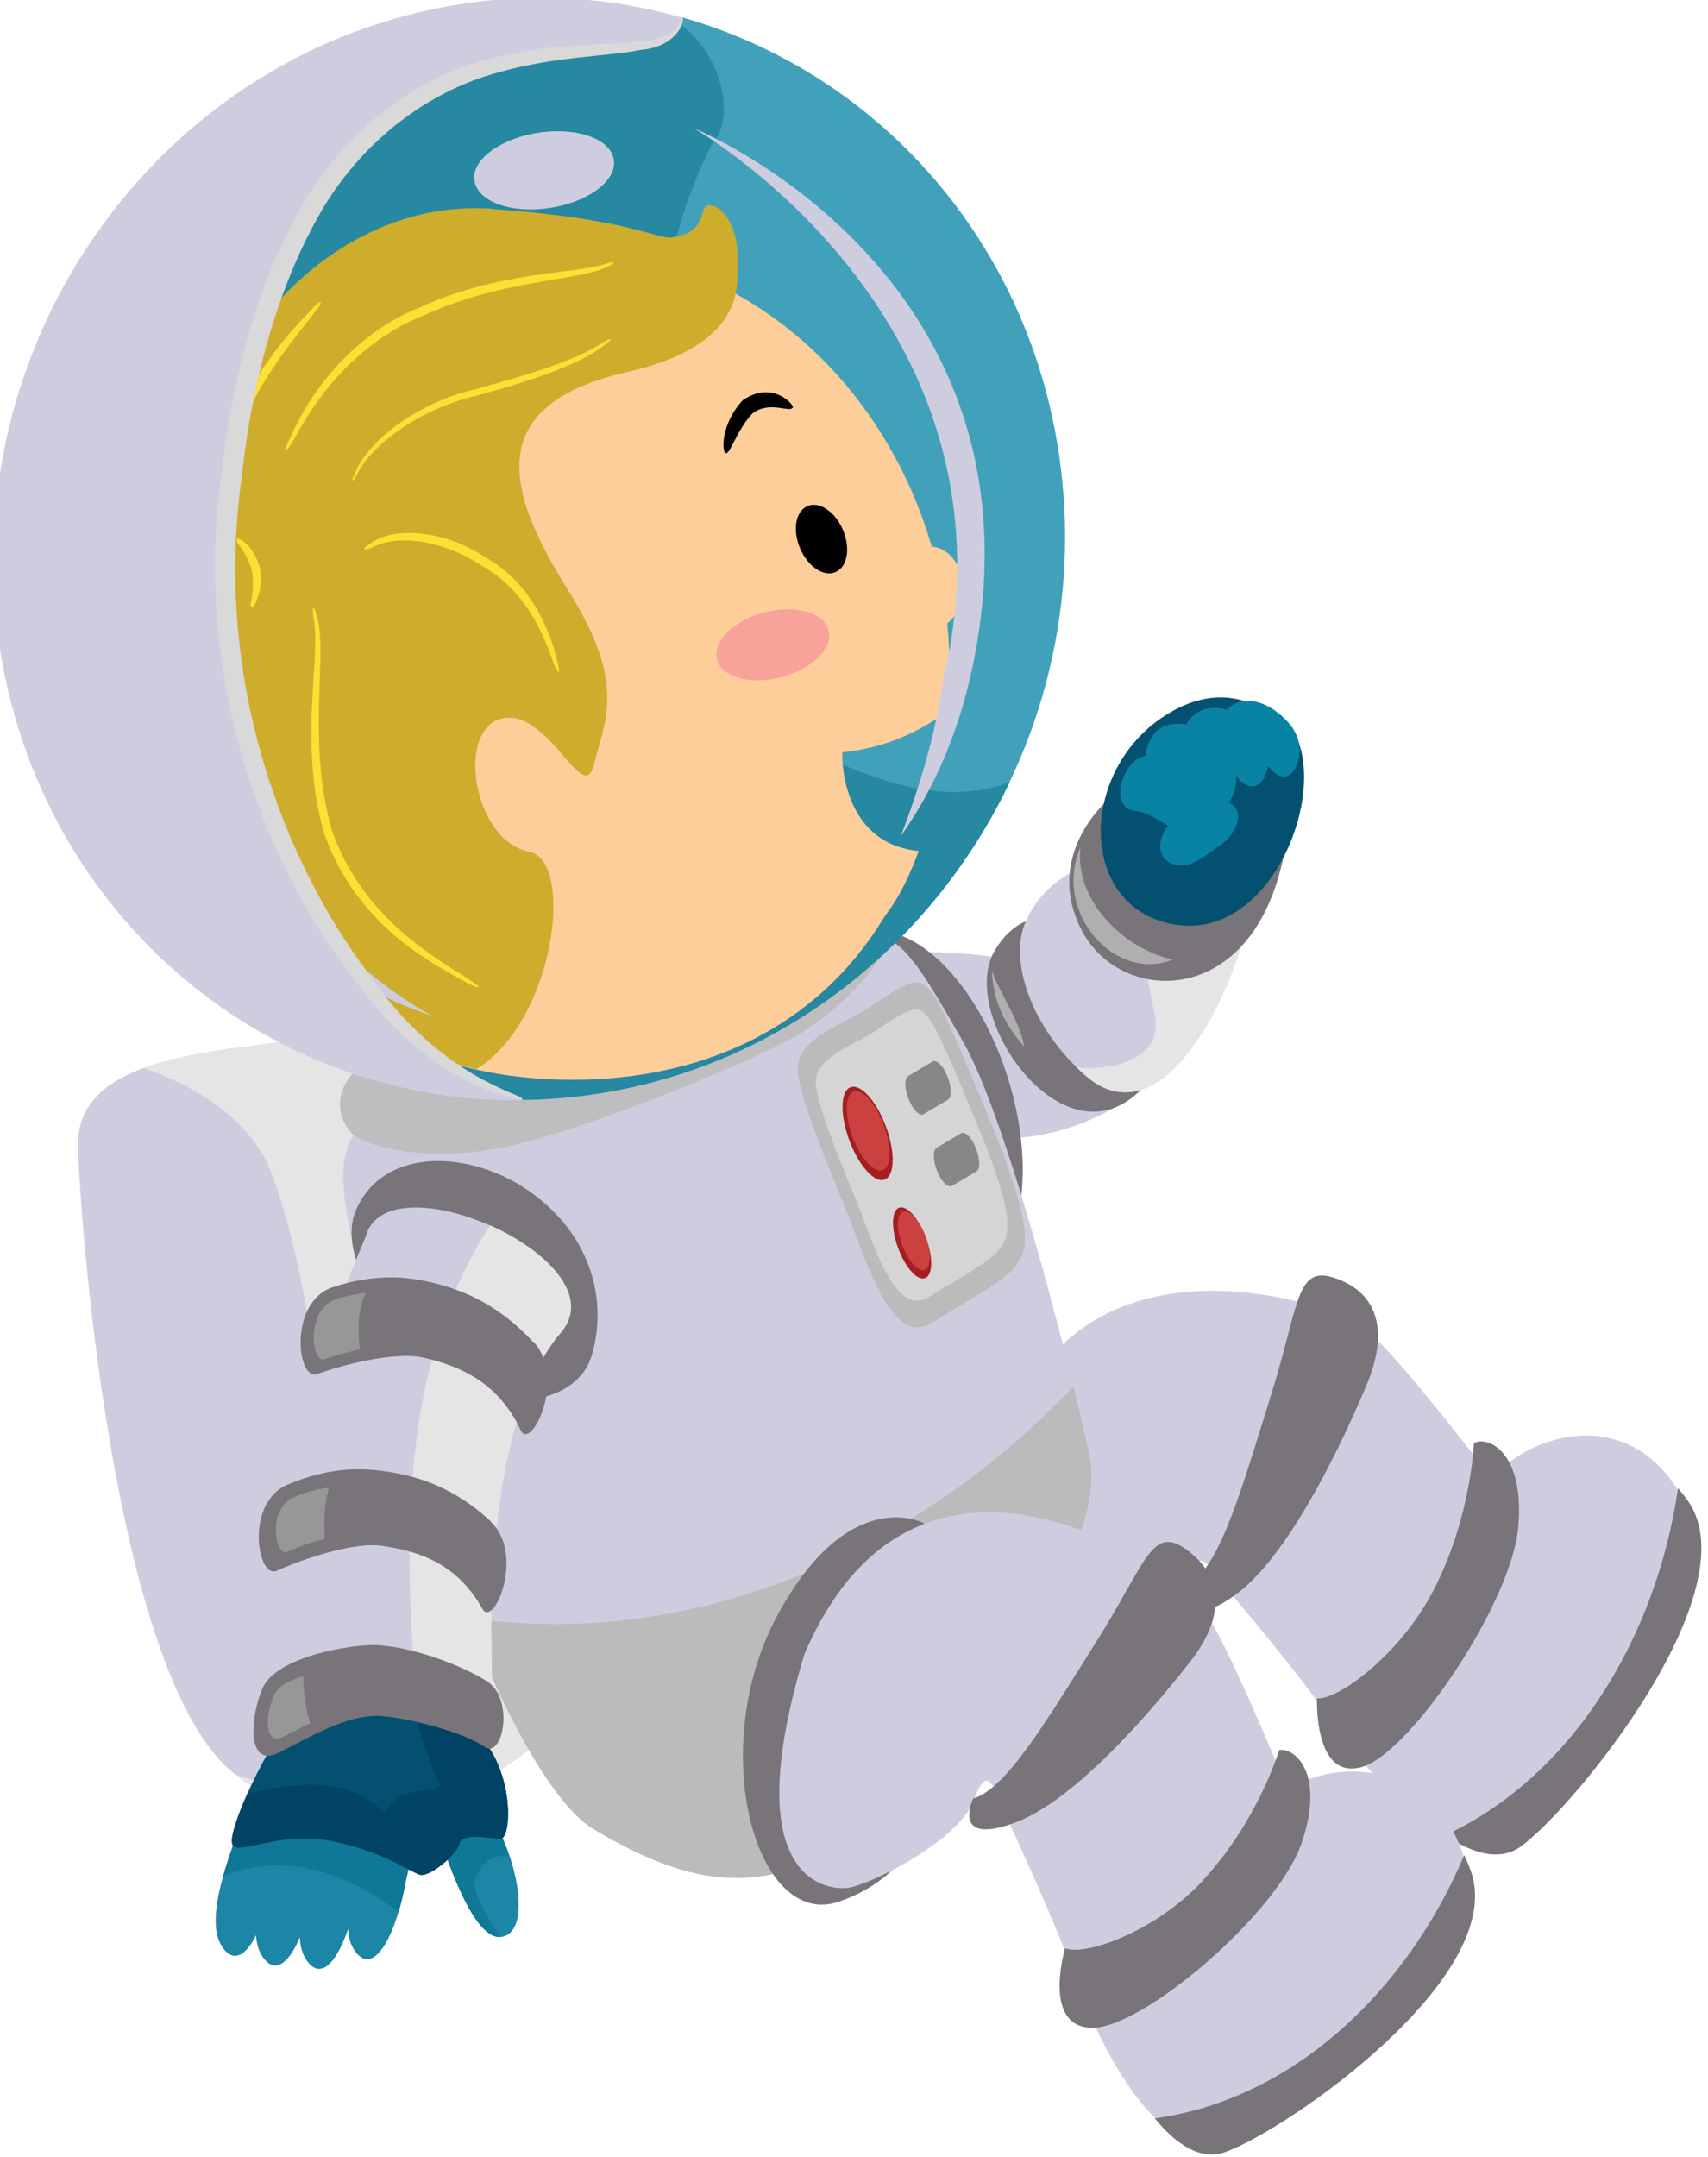<?xml version="1.0" encoding="UTF-8"?>
<svg id="Layer_1" data-name="Layer 1" xmlns="http://www.w3.org/2000/svg" viewBox="0 0 56.48 71.3">
  <defs>
    <style>
      .cls-1 {
        fill: #0883a4;
      }

      .cls-2 {
        fill: #f7a39a;
      }

      .cls-3 {
        fill: #41a1ba;
      }

      .cls-4 {
        fill: #fedf33;
      }

      .cls-5 {
        fill: #d5d5d6;
      }

      .cls-6 {
        fill: #ceac2c;
      }

      .cls-7 {
        fill: #cb4140;
      }

      .cls-8 {
        fill: #045071;
      }

      .cls-9 {
        fill: #1d85a5;
      }

      .cls-10 {
        fill: #afafb0;
      }

      .cls-11 {
        fill: #e5e5e5;
      }

      .cls-12 {
        fill: #a41e22;
      }

      .cls-13 {
        fill: #bfbebe;
      }

      .cls-14 {
        fill: #888788;
      }

      .cls-15 {
        fill: #2688a1;
      }

      .cls-16 {
        fill: #107897;
      }

      .cls-17 {
        fill: #bbbbbc;
      }

      .cls-18 {
        fill: #979797;
      }

      .cls-19 {
        fill: #004364;
      }

      .cls-20 {
        fill: #78747a;
      }

      .cls-21 {
        fill: #010101;
      }

      .cls-22 {
        fill: #cecde0;
      }

      .cls-23 {
        fill: #d8d9d8;
      }

      .cls-24 {
        fill: #fdcd9a;
      }
    </style>
  </defs>
  <g>
    <path class="cls-22" d="M45.13,43.91c1.18.97,4.25,5.03,4.25,5.03.54-1.08,3.99-2.81,6.02.18,2.03,3-3.8,10.19-5.63,11.54-1.82,1.35-4.85-2.48-5.64-3.63-.78-1.16-2.36-3.09-3.42-4.35-.73-.87-1.13-1.77-1.29-.31-.16,1.49-2.8,3.89-3.36,4.06,0,0-3.57,1.6-3.22-7.03,1.46-9.62,11.22-6.37,12.28-5.5Z"/>
    <path class="cls-20" d="M47.79,60.66c.88.6,1.79.89,2.51.37,1.8-1.32,7.57-8.42,5.53-11.4-.11-.16-.23-.3-.34-.44-.72,4.95-3.5,9.52-7.69,11.47Z"/>
    <path class="cls-20" d="M39.4,52.3c.97-.63,1.69-3.17,2.65-6.25.96-3.08.79-4.33,2.24-3.75,1.45.58,1.52,1.97.93,3.41-.6,1.44-2.42,5.53-4.29,6.95-1.87,1.41-1.53-.35-1.53-.35Z"/>
    <path class="cls-20" d="M47.39,52.59c-1.1,2.12-3.15,3.61-3.84,3.55,0,0-.11,2.76,1.51,2.26,1.62-.5,4.96-5.48,5.15-7.96.2-2.48-1.03-2.98-1.47-2.74,0,0-.09,2.47-1.35,4.89Z"/>
  </g>
  <g>
    <g>
      <path class="cls-22" d="M33.45,31.73s-5.25-1.08-7.35,1.22c-1.33,1.46,3.7,4.54,7.17,4.66,2,.07,4.52-1.25,5.23-2.39,1.92-3.12-3.44-3.31-5.05-3.49Z"/>
      <path class="cls-20" d="M34.64,30.34s-1.01-.18-1.75,1.09c-1.36,2.3,2.94,8.13,5.5,3.7,0,0-.04-3.02-3.75-4.79Z"/>
      <path class="cls-10" d="M32.8,32.09c.03,1.04.48,1.84,1.07,2.51-.14-.83-.76-1.67-1.07-2.51Z"/>
      <path class="cls-22" d="M33.91,30.48c-.56,1.28.2,3.51,1.98,5.07,2.06,1.81,4.16-1.07,5.23-4.49,0,0-3.94-2.41-4.66-2.47-.72-.06-1.97.57-2.55,1.89Z"/>
      <path class="cls-11" d="M38.21,33.71c.14,1.29-1.39,1.7-2.61,1.57.09.09.19.18.29.27,2.06,1.81,4.16-1.07,5.23-4.49,0,0-1.36-.83-2.63-1.53-1.02.84-.54,2.9-.27,4.18Z"/>
      <path class="cls-20" d="M36.51,26.57s-2.05,1.85-.68,4.29c1.37,2.44,5.93,2.47,6.72-3.17,0,0-4.06-2.8-6.04-1.12Z"/>
      <path class="cls-10" d="M38.78,31.72c-1.63-.36-3.26-1.96-3.05-3.72-.93,2.15,1.13,4.49,3.05,3.72Z"/>
      <path class="cls-8" d="M42.94,24.53s-1.7-2.64-4.44-.86c-2.73,1.77-2.85,5.97-.05,6.8,3.26.97,5.32-3.67,4.49-5.94Z"/>
    </g>
    <g>
      <path class="cls-1" d="M41.97,25.36s-.75-.58-1.12-.6c-.38-.02-.89-.54-.45-1.13.52-.7,1.33-.54,1.98.03.65.57.71,1.18.47,1.7-.24.52-.7.28-.87,0Z"/>
      <path class="cls-1" d="M40.91,25.67s-.78-.6-1.17-.62c-.39-.02-.91-.55-.47-1.18.49-.7,1.38-.56,2.06.03.68.59.74,1.23.49,1.77-.25.54-.73.3-.91,0Z"/>
      <path class="cls-1" d="M39.75,26.36s-.84-.65-1.27-.67c-.43-.02-.82-.49-.44-1.24.38-.75,1.43-.65,2.16,0,.73.64.8,1.33.53,1.92-.27.59-.79.32-.98,0Z"/>
      <path class="cls-1" d="M38.74,27.38s-.79-.56-1.21-.58c-.43-.02-.68-.53-.3-1.28.38-.75,1.23-.7,1.97-.06.74.64.8,1.33.53,1.92-.27.59-.79.32-.98,0Z"/>
      <path class="cls-1" d="M39.16,28.6c-.55.06-1.01-.37-.69-1.05.4-.87,1.5-1.29,2.15-1.02.65.26.21,1.11-.32,1.45-.22.14-.74.58-1.13.63Z"/>
    </g>
  </g>
  <path class="cls-20" d="M33.25,35.39c1.06,3.13.6,6.2-1.03,6.85-1.62.65-3.8-1.36-4.86-4.49-1.06-3.13-.6-6.2,1.03-6.85,1.62-.65,3.8,1.36,4.86,4.49Z"/>
  <path class="cls-22" d="M11.1,34.16c-3.05.65-8.64.41-8.52,3.78.12,3.36,1.32,17.69,5.18,20.7,3.86,3.01,9.51.76,12.71-4.02,3.19-4.78-9.36-20.45-9.36-20.45Z"/>
  <path class="cls-11" d="M10.84,58.09c.34-5.25.03-14.35-1.88-19.35-.95-2.48-4.18-3.4-4.2-3.44,1.87-.68,4.54-.76,6.34-1.14,0,0,12.56,15.67,9.36,20.45-3.18,4.76-8.8,7-12.66,4.05,1.41.52,2.72.52,3.04-.57Z"/>
  <g>
    <path class="cls-22" d="M15.03,36.5c-1.88.13-3.97,0-3.65,2.97.32,2.96,2.26,7.5,2.72,9.26.46,1.76,1.65,7.96,4.77,9.76,3.12,1.8,6.68,1.85,9.84-.13,1.54-.97,3.5-2.6,5.01-4.43,1.58-1.92,2.67-4.07,2.28-5.9-.77-3.58-2.76-11.17-4.15-13.59-1.38-2.42-1.98-3.38-2.82-3.49-.84-.11-10.74,5.32-14.01,5.55Z"/>
    <path class="cls-17" d="M35.5,45.83c.2.82.37,1.58.51,2.2.39,1.83-.7,3.98-2.28,5.9-1.51,1.83-3.38,5.61-4.93,6.58-3.16,1.98-5.39,2.22-9.18-.05-1.58-.94-3.42-4.95-4.17-6.99,7.36,1.1,14.81-2.1,20.05-7.65Z"/>
  </g>
  <path class="cls-20" d="M30.55,50.35s-2.48-1.34-4.85,3.06c-2.37,4.4-.7,10.39,2.04,9.45,2.74-.94,2.97-3.3,2.97-3.3l-.16-9.21Z"/>
  <path class="cls-13" d="M11.71,35.44c-.78.8-.45,1.77.04,2.12.49.35,2.49.92,5.2.3,2.71-.62,7.91-2.78,9.33-3.59,1.55-.88,3.09-2.59,3.07-3.29-.01-.7.05-1.55-.41-1.78-.46-.23-3.05,2.96-7.7,4.53-7.48,2.52-9.3,1.48-9.53,1.71Z"/>
  <g>
    <path class="cls-17" d="M28.44,33.48c-.91.54-2.23.97-2.05,2.06.18,1.11,1.09,3.22,1.67,4.67.58,1.46,1.42,4.33,2.73,3.53,1.41-.87,2.5-1.45,2.8-1.9.3-.46.77-.86-.85-4.79-1.62-3.92-1.97-4.72-2.55-4.56-.58.16-1.32.74-1.74.99Z"/>
    <path class="cls-5" d="M28.72,34.22c-.77.45-1.88.82-1.73,1.74.15.93.92,2.72,1.41,3.94.49,1.23,1.2,3.65,2.3,2.98,1.19-.73,2.11-1.22,2.36-1.61.25-.38.65-.73-.72-4.04-1.37-3.31-1.67-3.99-2.15-3.85-.49.14-1.11.63-1.47.84Z"/>
    <path class="cls-12" d="M29.27,37.17c.33.84.33,1.65.01,1.81-.32.16-.84-.38-1.17-1.22-.33-.84-.33-1.65-.01-1.81.32-.16.84.38,1.17,1.22Z"/>
    <path class="cls-7" d="M29.2,37.13c.28.71.28,1.41.01,1.54-.27.14-.72-.33-1-1.04-.28-.71-.28-1.4-.01-1.54.27-.14.72.33,1,1.04Z"/>
    <path class="cls-12" d="M30.6,40.86c.25.64.26,1.26.01,1.38s-.64-.29-.89-.93c-.25-.64-.25-1.26-.01-1.38.24-.12.64.29.89.93Z"/>
    <path class="cls-7" d="M30.59,40.83c.21.53.21,1.04,0,1.14-.2.1-.53-.24-.74-.77-.21-.53-.21-1.04,0-1.14.2-.1.53.24.74.77Z"/>
    <path class="cls-14" d="M31.33,35.58c.14.35.15.69.02.77l-.81.48c-.13.08-.35-.14-.49-.49h0c-.14-.35-.15-.69-.02-.77l.81-.48c.13-.08.35.14.49.49h0Z"/>
    <path class="cls-14" d="M32.27,37.95c.14.35.15.69.02.77l-.81.48c-.13.08-.35-.14-.49-.49h0c-.14-.35-.15-.69-.02-.77l.81-.48c.13-.08.35.14.49.49h0Z"/>
  </g>
  <g>
    <path class="cls-22" d="M39.76,53.12c.9,1.3,2.85,6.12,2.85,6.12.79-.88,4.53-1.49,5.75,2,1.21,3.5-6.17,8.65-8.26,9.4-2.08.74-4.06-3.86-4.53-5.21-.47-1.35-1.51-3.69-2.22-5.22-.49-1.06-.65-2.05-1.16-.68-.52,1.38-3.65,2.89-4.23,2.88,0,0-3.83.45-1.36-7.73,3.78-8.81,12.37-2.72,13.16-1.57Z"/>
    <path class="cls-20" d="M38.19,70.03c.7.85,1.51,1.4,2.32,1.11,2.06-.73,9.35-5.8,8.13-9.29-.07-.19-.14-.36-.22-.53-1.91,4.54-5.71,8.09-10.23,8.7Z"/>
    <path class="cls-20" d="M32.18,59.45c1.09-.31,2.41-2.54,4.09-5.21,1.68-2.67,1.83-3.93,3.08-2.93,1.25,1,.98,2.36.05,3.56-.93,1.2-3.69,4.59-5.84,5.38-2.14.79-1.38-.8-1.38-.8Z"/>
    <path class="cls-20" d="M39.79,62.15c-1.58,1.71-3.92,2.52-4.57,2.25,0,0-.78,2.62.9,2.63,1.68.01,6.12-3.77,6.92-6.1.8-2.33-.25-3.18-.74-3.08,0,0-.7,2.34-2.51,4.29Z"/>
  </g>
  <g>
    <path class="cls-3" d="M9.52,28.21c-3.56-6.84-2.08-18,1.71-22.68C15.02.86,19.97,2.02,21.82,1.36c.64-.23.78-.52.69-.8,6.52,1.83,11.63,7.48,12.56,14.84,1.26,9.94-5.58,19.23-15.29,20.74-.84.13-1.68.2-2.5.21-3.55-1.01-5.66-4.11-7.76-8.14Z"/>
    <path class="cls-15" d="M11.23,5.54C15.02.86,19.97,2.02,21.82,1.36c.45-.16.65-.35.7-.54,1.44,1.08,1.78,3.17,1.03,3.93-3.55,6.98-1.66,16.86,3.94,20.37,1.82.79,3.91,1.5,5.9.73-2.54,5.33-7.51,9.35-13.6,10.3-.84.13-1.68.2-2.5.21-3.55-1.01-5.66-4.11-7.76-8.14-3.56-6.84-2.08-18,1.71-22.68Z"/>
    <g>
      <g>
        <path class="cls-24" d="M27.85,24.87c2.07-.23,2.99-1.1,3.51-1.32.07-.43.07-2-.04-2.94.33-.25.54-.71.52-1.23-.03-.72-.48-1.28-1.03-1.31-1.54-5.31-5.85-9.33-11.17-9.79-7.04-.61-13.18,5.23-13.73,13.03-.55,7.8,4.59,13.72,11.62,14.32,4.71.41,9.16-1.18,11.65-5.22.2-.33.63-.74,1.2-2.28-2.64-.26-2.53-3.26-2.53-3.26Z"/>
        <path class="cls-21" d="M27.83,17.42c.29.59.23,1.24-.14,1.46-.37.22-.9-.07-1.19-.66-.29-.59-.23-1.24.14-1.46.36-.22.9.07,1.19.66Z"/>
        <path class="cls-21" d="M26.21,13.47c-.07.19-.77-.24-1.33.2-.52.55-.74,1.36-.88,1.31-.12,0-.2-.92.56-1.75,1.04-.71,1.77.24,1.65.25Z"/>
        <path class="cls-2" d="M27.41,20.87c.12.6-.61,1.29-1.64,1.53-1.02.25-1.95-.04-2.07-.64-.12-.6.62-1.29,1.64-1.53,1.02-.25,1.95.04,2.06.64Z"/>
      </g>
      <path class="cls-6" d="M16.28,6.9c-5.26-.37-9.67,4.57-10.17,10.12-.12,1.35-.72,2.61-.82,4-.51,7.21,4.26,12.82,10.46,14.32,2.6-1.59,3.27-6.9,1.74-7.19-1.83-.35-2.44-4.04-.89-4.4,1.55-.35,2.7,2.96,3.04,1.52.35-1.44,1.11-2.64-.86-5.77-1.96-3.13-2.95-6.09,1.98-7.21,3.56-.81,3.67-2.54,3.62-3.44.11-1.23-.43-2.02-.89-2.06-.46-.05.04.88-1.29,1.06-.47.06-1.44-.63-5.93-.94Z"/>
      <g>
        <path class="cls-4" d="M10.53,10.17c.14-.19.08-.25-.08-.09-.42.43-1.37,1.37-2.16,2.76-.7,1.27-.9,2.62-.81,3.32.01.38.11.36.14,0,0-.69.22-1.94.9-3.17.76-1.34,1.65-2.33,2.01-2.83Z"/>
        <path class="cls-4" d="M20.02,8.85c.39-.17.35-.25-.03-.12-1,.33-3.46.23-6.06,1.41-2.41.94-3.8,3.09-4.3,4.26-.32.61-.23.66.12.09.58-1.13,1.94-3.15,4.28-4.07,2.53-1.16,4.94-1.12,5.99-1.57Z"/>
        <path class="cls-4" d="M11.74,15.64c-.16.3-.1.33.07.05.37-.83,1.85-2.1,3.9-2.6,1.83-.49,3.45-1.04,4.21-1.63.41-.28.37-.35-.05-.1-.78.53-2.37,1.02-4.21,1.52-2.07.5-3.61,1.87-3.92,2.77Z"/>
        <path class="cls-4" d="M18.35,22.02c.11.27.19.25.11-.03-.15-.71-.69-2.62-2.41-3.57-1.43-.95-3.05-.98-3.75-.49-.38.22-.32.31.05.15.7-.38,2.18-.3,3.56.61,1.63.89,2.18,2.63,2.43,3.33Z"/>
        <path class="cls-4" d="M15.5,32.52c.4.2.44.12.06-.11-.92-.64-3.5-1.9-4.58-4.95-.8-2.8-.21-5.41-.44-6.84-.17-.75-.26-.69-.14.02.16,1.35-.51,4.01.32,6.92,1.15,3.21,3.82,4.4,4.78,4.96Z"/>
        <path class="cls-4" d="M6.99,21.93c.15-.44.08-.49-.1-.06-.59,1-1.24,4.17.59,6.88,1.51,2.38,3.47,3.78,4.51,4.52.56.38.61.29.09-.13-.99-.81-2.9-2.25-4.37-4.56-1.75-2.61-1.21-5.58-.71-6.64Z"/>
        <path class="cls-4" d="M8.28,19.98c0,.08.06.13.1.07.13-.18.32-.66.22-1.25-.13-.53-.44-.86-.66-.97-.1-.07-.14.03-.08.13.14.18.35.46.47.91.08.5,0,.9-.05,1.12Z"/>
      </g>
    </g>
    <path class="cls-22" d="M31.63,19.49c.53-10-8.69-15.25-8.69-15.25,0,0,10.98,4.43,9.48,16.26-.39,3.04-1.38,5.37-2.64,7.15.66-1.7,1.17-3.45,1.43-5.28.22-.9.36-1.86.42-2.89Z"/>
    <path class="cls-22" d="M15.69,5.96c.08.69,1.18,1.1,2.45.92,1.28-.18,2.25-.89,2.16-1.58-.08-.69-1.18-1.1-2.45-.92-1.28.18-2.25.89-2.17,1.58Z"/>
    <path class="cls-22" d="M5.47,16.42s-1.91,13.62,8.85,17.17c0,0-8.93-4.34-8.85-17.17Z"/>
    <g>
      <path class="cls-22" d="M-.07,20.88C-1.34,10.94,5.51,1.65,15.21.14c2.03-.32,4.03-.27,5.92.1.46.09.92.2,1.37.33.09.28-.04.57-.69.8-1.85.66-6.8-.5-10.59,4.18-3.79,4.68-5.27,15.84-1.71,22.68,2.1,4.03,4.21,7.12,7.76,8.14-8.69.1-16.2-6.39-17.35-15.47Z"/>
      <path class="cls-23" d="M17.28,36.35c.12-.19-2.69-.6-5.17-4.27-2.58-3.46-5.1-9.42-4.11-16.36.37-3.39,1.3-6.57,2.78-9,1.52-2.41,3.7-3.78,5.64-4.31,1.95-.56,3.62-.53,4.77-.76,1.28-.1,1.55-1.13,1.32-1.09.09.05-.13.75-1.36.81-1.12.14-2.81.02-4.85.54-2.03.48-4.39,1.89-6.03,4.42-1.59,2.54-2.56,5.81-2.94,9.3-1.03,7.11,1.7,13.39,4.4,16.77,2.67,3.72,5.64,3.96,5.54,3.95Z"/>
    </g>
  </g>
  <path class="cls-20" d="M19.56,44.84c.58-1.97-.1-4.09-2.05-5.46-1.95-1.37-4.85-1.5-5.75.65-.9,2.15,2.96,6.39,4.97,6.33,2.01-.06,2.64-.91,2.83-1.53Z"/>
  <g>
    <g>
      <path class="cls-9" d="M14.66,61.07c.18.48,1.06,3.2,1.99,2.94.93-.26.4-2.59-.23-3.63-.63-1.04-2.06-.12-1.75.69Z"/>
      <path class="cls-16" d="M15.8,61.92c-.31.51.22,1.3.75,2.11-.89.07-1.72-2.49-1.9-2.95-.31-.81,1.12-1.74,1.75-.69.16.26.31.6.43.96-.44-.04-.82.11-1.04.58Z"/>
    </g>
    <g>
      <path class="cls-9" d="M7.91,60.39c-.18.64-1.19,2.94-.59,3.92.6.98,1.34-.28,1.69-2.04.34-1.76.68-2.47.77-2.6.09-.13-1.47-.65-1.87.72Z"/>
      <path class="cls-16" d="M7.38,62.01c.2-.7.45-1.33.53-1.62.4-1.37,1.96-.85,1.87-.72-.08.12-.35.68-.64,1.99-.58,0-1.17.12-1.76.35Z"/>
    </g>
    <g>
      <path class="cls-9" d="M9.24,60.71c-.18.64-1.19,2.94-.59,3.92.6.98,1.34-.28,1.69-2.04.34-1.76.68-2.47.77-2.6.09-.13-1.47-.65-1.87.72Z"/>
      <path class="cls-16" d="M9.24,60.71c.4-1.37,1.96-.85,1.87-.72-.08.11-.33.64-.61,1.85-.52-.14-1.05-.2-1.58-.17.14-.42.27-.76.33-.96Z"/>
    </g>
    <g>
      <path class="cls-9" d="M10.69,60.82c-.18.64-1.19,2.94-.59,3.92.6.98,1.34-.28,1.69-2.04.34-1.76.68-2.47.77-2.6.09-.13-1.47-.65-1.87.72Z"/>
      <path class="cls-16" d="M10.69,60.82c.4-1.37,1.96-.85,1.87-.72-.09.12-.38.75-.7,2.26-.49-.25-.99-.44-1.5-.56.14-.43.28-.78.33-.98Z"/>
    </g>
    <g>
      <path class="cls-9" d="M12.28,60.5c-.18.64-1.19,2.94-.59,3.92.6.98,1.34-.28,1.69-2.04.35-1.76.68-2.47.77-2.6.09-.13-1.47-.65-1.87.72Z"/>
      <path class="cls-16" d="M11.7,62.29c.2-.76.49-1.47.58-1.78.4-1.37,1.96-.85,1.87-.72-.09.13-.43.85-.77,2.6-.06.29-.12.56-.2.81-.47-.35-.96-.67-1.47-.91Z"/>
    </g>
    <g>
      <path class="cls-8" d="M9.2,57.4c-.62.9-1.6,2.99-1.53,3.51s1.46-.4,3.2-.07c1.74.32,2.69,1.03,3.01,1.13.32.1,1.25-.69,1.32-1.04.07-.35.97-.17,1.33-.14.36.03.46-1.73-.32-2.96-.78-1.23-3.38-1.75-4.34-1.55-.95.21-2.39.71-2.67,1.12Z"/>
      <path class="cls-19" d="M8.18,59.29c1.62-.35,3.21-.63,4.58.66.37-.89,1.12-.63,1.8-.9-.35-.88-.71-1.76-.87-2.64,1,.23,2.06.71,2.52,1.42.78,1.23.68,2.99.32,2.96-.36-.03-1.26-.21-1.33.14-.07.35-.99,1.14-1.32,1.04-.32-.1-1.27-.81-3.01-1.13-1.74-.32-3.13.59-3.2.07-.03-.26.2-.92.51-1.62Z"/>
    </g>
    <g>
      <path class="cls-22" d="M12.16,40.72c-1.48,3.44-2.56,6.94-2.89,9.59-.33,2.65-.61,6.24.01,6.88.63.63,3.83-2.23,6.57.35,0,0,.47.08.39-3.01-.07-3.08.31-8.17,2.29-10.48,1.98-2.31-5.37-5.7-6.39-3.33Z"/>
      <path class="cls-11" d="M16.2,40.5c1.85.82,3.39,2.33,2.35,3.55-1.99,2.31-2.37,7.4-2.29,10.48.07,3.08-.39,3.01-.39,3.01-.68-.64-1.39-.94-2.08-1.05-.47-5.65-.55-11.39,2.42-15.99Z"/>
    </g>
    <path class="cls-20" d="M17.63,44.36c-1.12-1.21-2.25-1.68-3.17-1.92-.92-.24-2-.37-3.46.11-1.47.49-1.18,3.12-.51,2.87.67-.25,2.52-.77,3.53-.54,1.01.24,2.41.7,3.2,2.4.33.71,1.54-1.72.42-2.93Z"/>
    <path class="cls-18" d="M10.75,44.93c-.46.17-.66-1.64.35-1.98.36-.12.69-.18.99-.21-.26.55-.27,1.2-.19,1.87-.47.09-.91.23-1.15.31Z"/>
    <path class="cls-20" d="M16.22,50.28c-1.18-1.09-2.33-1.45-3.26-1.61-.93-.16-2.01-.2-3.44.4-1.44.6-1.01,3.16-.36,2.85.65-.3,2.46-.97,3.48-.82,1.02.15,2.43.48,3.31,2.08.37.67,1.44-1.81.26-2.9Z"/>
    <path class="cls-18" d="M9.51,51.3c-.42.19-.69-1.44.23-1.82.42-.18.8-.27,1.14-.3-.16.55-.17,1.11-.14,1.69-.5.12-.99.31-1.23.42Z"/>
    <path class="cls-20" d="M12.48,54.38c-.76-.04-3.36.35-3.81,1.45-.45,1.1-.44,2.56.49,2.13.92-.43,2.35-1.36,3.53-1.23,1.18.13,2.72.59,3.33,1.01.61.43,1-1.58.09-2.16-.92-.58-2.49-1.13-3.62-1.2Z"/>
    <path class="cls-18" d="M9.03,56.08c.13-.32.54-.54,1-.68,0,.53.07,1.05.23,1.56-.34.16-.66.34-.92.46-.58.27-.58-.65-.3-1.33Z"/>
  </g>
</svg>